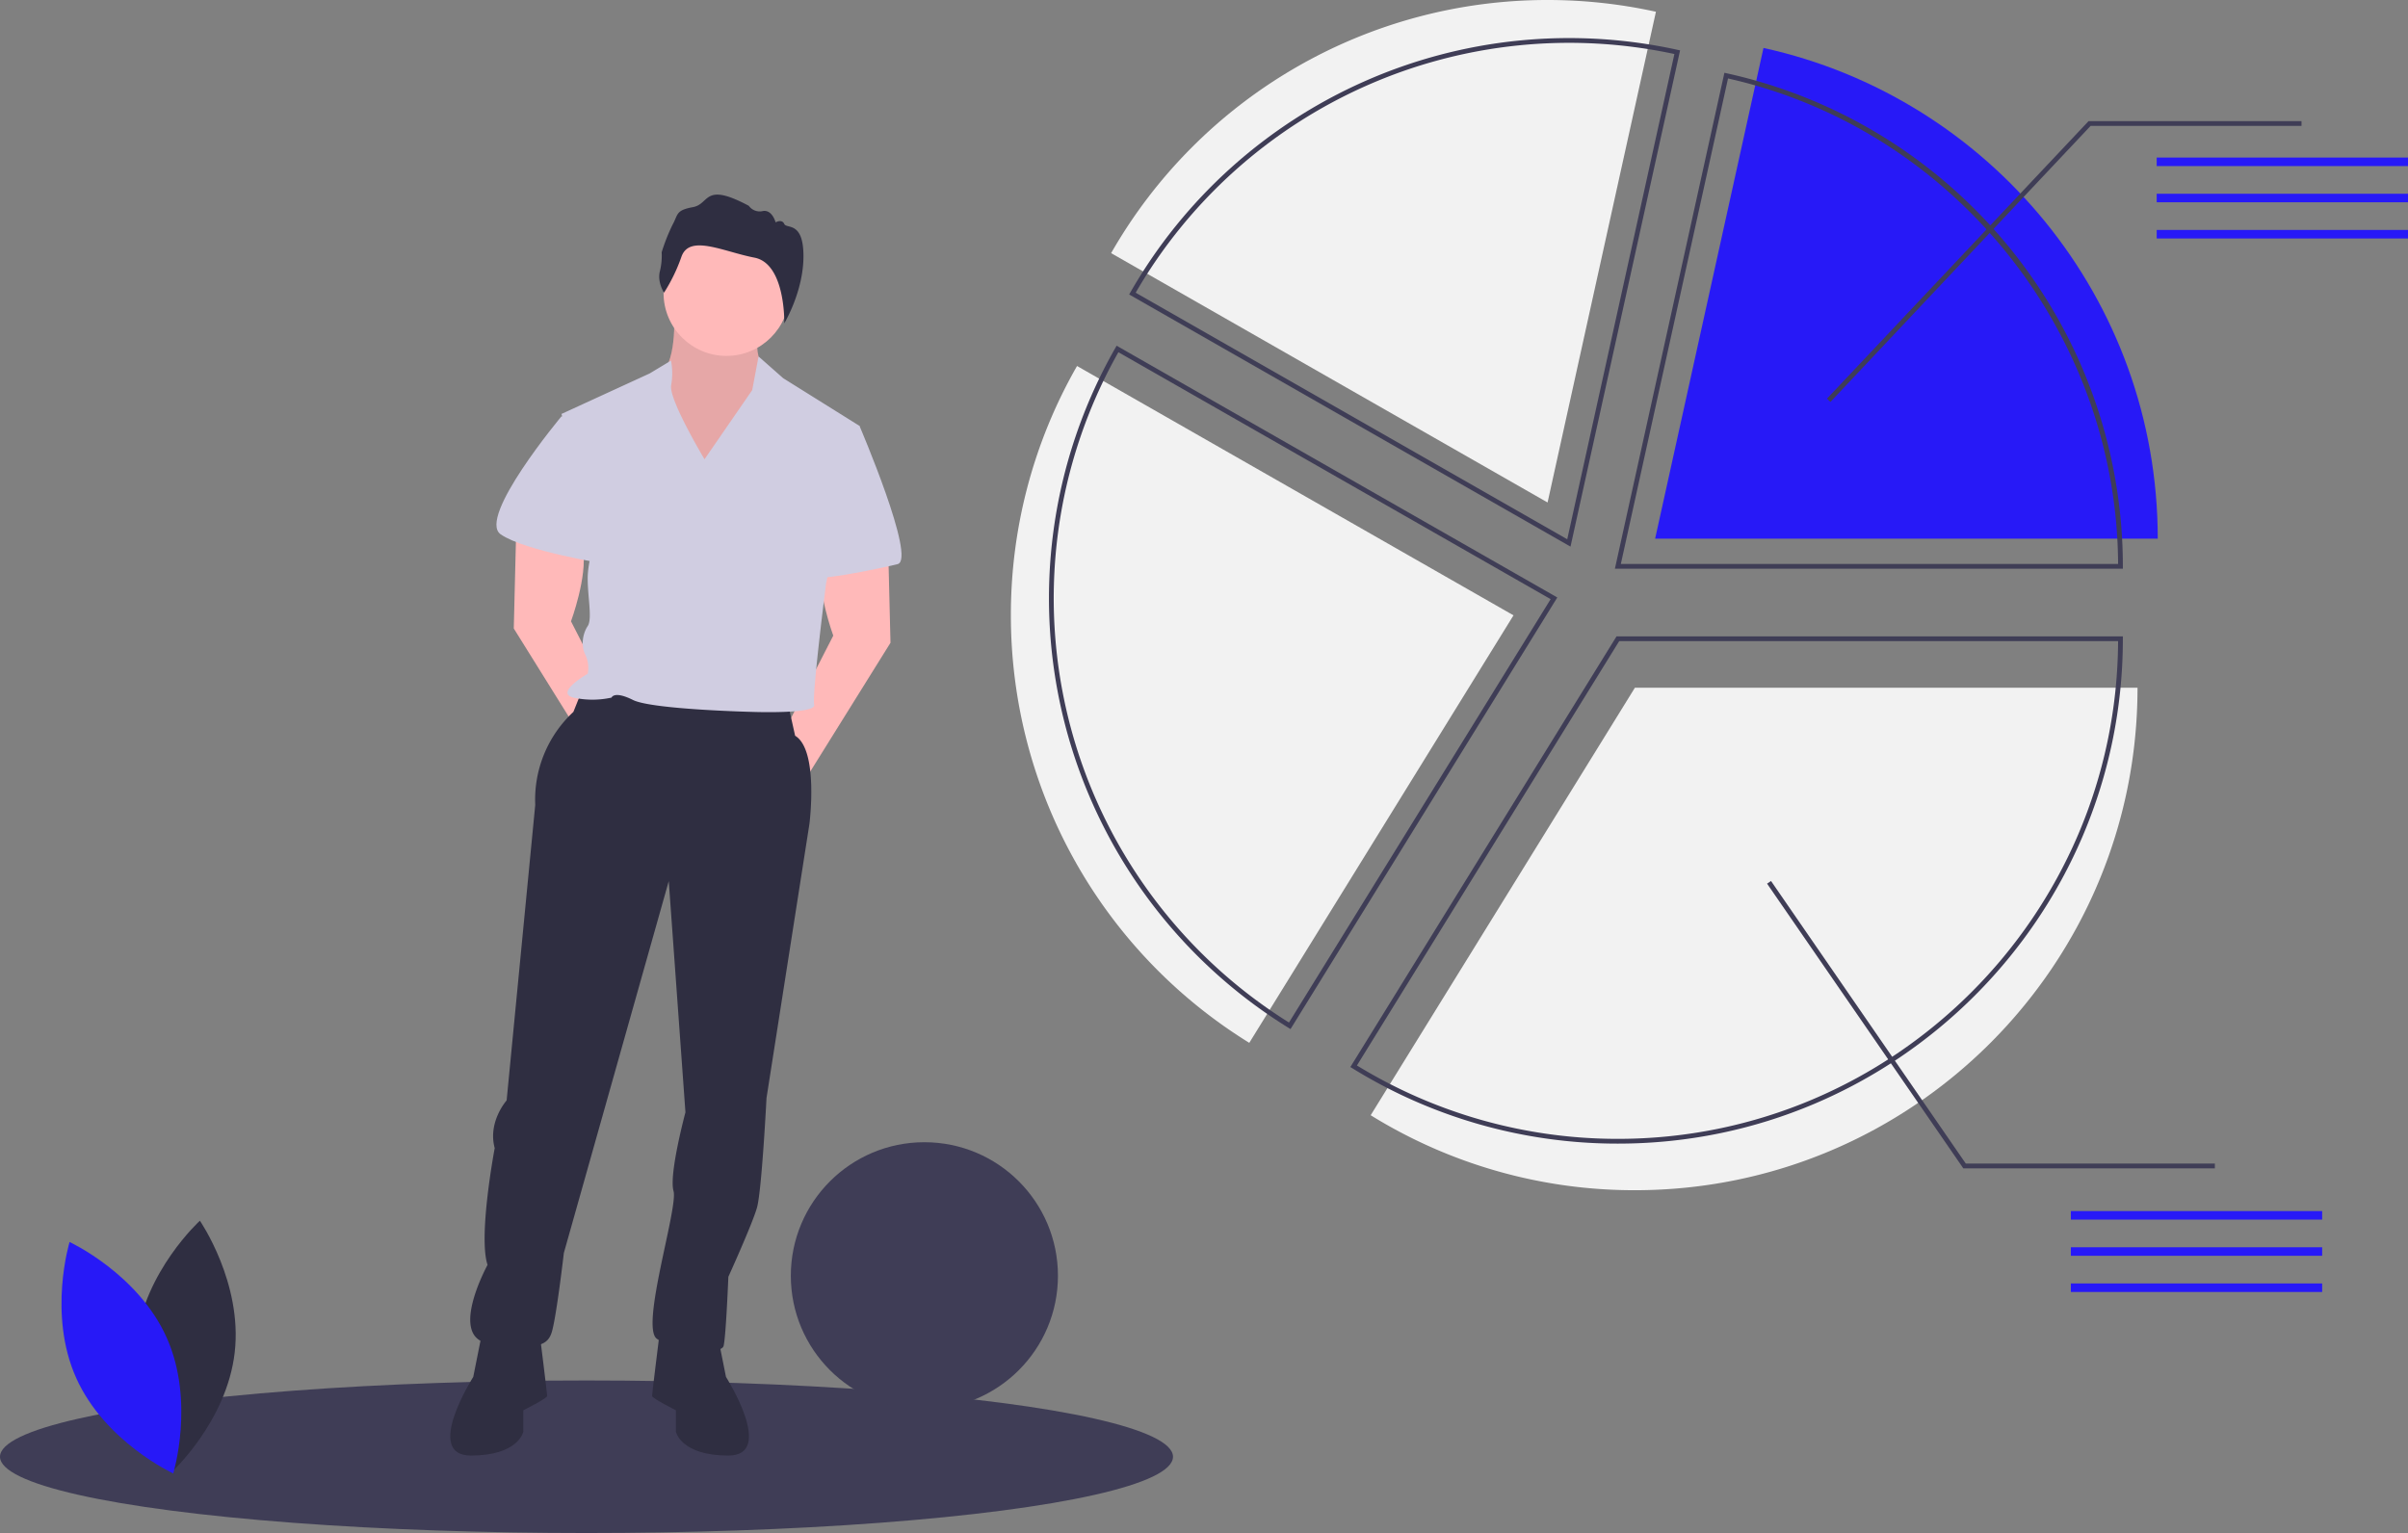 <svg id="baba1a6e-b9a0-45cd-92f7-13efe2c0b468" data-name="Layer 1" xmlns="http://www.w3.org/2000/svg" width="1010" height="643.175" viewBox="0 0 1010 643.175"><rect x="0" y="0" width="1010" height="643.175" fill="#808080" stroke="none"/><title>segment_analysis</title><ellipse cx="246" cy="611.175" rx="246" ry="32" fill="#3f3d56"/><path d="M991.552,416.946H780.735L669.913,596.302A209.812,209.812,0,0,0,780.735,627.763C897.166,627.763,991.552,533.377,991.552,416.946Z" transform="translate(-95 -128.412)" fill="#f2f2f2"/><circle cx="387.72" cy="535.235" r="56.018" fill="#3f3d56"/><path d="M377.5,256.088s2,20-4,28,15,58,15,58l30-56s-10-6-4-23Z" transform="translate(-95 -128.412)" fill="#ffb9b9"/><path d="M377.5,256.088s2,20-4,28,15,58,15,58l30-56s-10-6-4-23Z" transform="translate(-95 -128.412)" opacity="0.1"/><path d="M467.5,357.088l1,41-38,61-7-23,21-41s-7-19-5-30S467.5,357.088,467.5,357.088Z" transform="translate(-95 -128.412)" fill="#ffb9b9"/><path d="M311.5,351.088l-1,41,38,61,7-23-21-41s7-19,5-30S311.5,351.088,311.5,351.088Z" transform="translate(-95 -128.412)" fill="#ffb9b9"/><path d="M339.5,417.088l-4,10a50.242,50.242,0,0,0-16,39l-12,124s-8,9-5,20c0,0-7,37-3,49,0,0-17,31,1,33s24,2,26-5,5-33,5-33l44-156,7,97s-7,26-5,33-14,57-7,62,27,7,28,3,2-29,2-29,10-22,12-29,4-46,4-46l18-115s4-31-6-37l-4-18Z" transform="translate(-95 -128.412)" fill="#2f2e41"/><path d="M297.5,686.088l-4,20s-21,33-1,33,22-10,22-10v-9s10-5,10-6-3-25-3-25Z" transform="translate(-95 -128.412)" fill="#2f2e41"/><path d="M395.5,686.088l4,20s21,33,1,33-22-10-22-10v-9s-10-5-10-6,3-25,3-25Z" transform="translate(-95 -128.412)" fill="#2f2e41"/><circle cx="304.703" cy="122.936" r="26.383" fill="#ffb9b9"/><path d="M390.5,321.088s-15-25-14-31a28.738,28.738,0,0,0-.048-10.39L367.5,285.088l-37,17,15,50s-4,11-4,19,2,17,0,20-3,8-1,12a12.694,12.694,0,0,1,1,8s-14,8-6,10a37.163,37.163,0,0,0,16,0s1-3,9,1,50,5,50,5,27,1,26-3,5-51,5-51l14-66-32-20-10.336-9.125L410.5,292.088Z" transform="translate(-95 -128.412)" fill="#d0cde1"/><path d="M337.5,303.088h-7s-35.5,42.5-25.5,49.5,44.5,12.5,44.5,12.5S346.5,303.088,337.5,303.088Z" transform="translate(-95 -128.412)" fill="#d0cde1"/><path d="M446.5,307.088h9s24,56,16,58-37,8-37,5S446.5,307.088,446.5,307.088Z" transform="translate(-95 -128.412)" fill="#d0cde1"/><path d="M373.52,251.207s-2.863-4.294-1.762-8.918a27.028,27.028,0,0,0,.771-8.037,79.548,79.548,0,0,1,4.624-11.67c2.312-4.184,1.211-5.945,8.477-7.266s4.294-10.789,23.451-.55a5.618,5.618,0,0,0,5.835,2.202c3.963-.771,5.395,4.734,5.395,4.734s2.642-1.541,3.633.661S432,221.04,432,235.903s-8.04,28.14-8.04,28.14.589-25.001-12.512-27.534-27.194-9.909-30.607-.44A72.179,72.179,0,0,1,373.52,251.207Z" transform="translate(-95 -128.412)" fill="#2f2e41"/><path d="M773.589,608.218a211.31,211.31,0,0,1-111.349-31.61l-.85-.526.525-.85L773.031,395.4h212.374v1C985.405,513.197,890.385,608.218,773.589,608.218ZM664.144,575.43a209.313,209.313,0,0,0,109.445,30.787c115.361,0,209.276-93.579,209.814-208.817H774.146Z" transform="translate(-95 -128.412)" fill="#3f3d56"/><path d="M519,386.574a210.67,210.67,0,0,0,99.995,179.357L729.817,386.574,546.749,281.964A209.846,209.846,0,0,0,519,386.574Z" transform="translate(-95 -128.412)" fill="#f2f2f2"/><path d="M636.292,560.161l-.851-.526A211.917,211.917,0,0,1,562.854,274.32l.497-.867,184.834,105.619ZM564.095,276.182A209.919,209.919,0,0,0,635.645,557.405l109.751-177.623Z" transform="translate(-95 -128.412)" fill="#3f3d56"/><path d="M834.668,148.526,789.221,354.415h210.817C1000.038,253.589,929.252,169.31,834.668,148.526Z" transform="translate(-95 -128.412)" fill="#2719f7"/><path d="M985.405,367.028H772.344l45.931-208.081.976.214A211.883,211.883,0,0,1,985.405,366.028Zm-210.571-2H983.403c-.47-97.03-69.07-182.44-163.607-203.696Z" transform="translate(-95 -128.412)" fill="#3f3d56"/><path d="M744.11,128.412A210.737,210.737,0,0,0,561.042,234.619L744.11,339.229,789.557,133.34A211.54,211.54,0,0,0,744.11,128.412Z" transform="translate(-95 -128.412)" fill="#f2f2f2"/><path d="M753.727,357.744,568.609,251.963l.498-.869A212.066,212.066,0,0,1,798.705,149.336l.978.215ZM571.342,251.221,752.359,354.659l44.938-203.583A210.066,210.066,0,0,0,571.342,251.221Z" transform="translate(-95 -128.412)" fill="#3f3d56"/><polygon points="767.752 168.625 766.297 167.253 876.021 50.811 965.335 50.811 965.335 52.811 876.885 52.811 767.752 168.625" fill="#3f3d56"/><rect x="904.591" y="66.104" width="105.409" height="3.573" fill="#2719f7"/><rect x="904.591" y="81.29" width="105.409" height="3.573" fill="#2719f7"/><rect x="904.591" y="96.476" width="105.409" height="3.573" fill="#2719f7"/><rect x="868.591" y="508.104" width="105.409" height="3.573" fill="#2719f7"/><rect x="868.591" y="523.29" width="105.409" height="3.573" fill="#2719f7"/><rect x="868.591" y="538.476" width="105.409" height="3.573" fill="#2719f7"/><polygon points="929 490.176 823.475 490.176 823.177 489.743 741.177 370.743 742.823 369.608 824.525 488.176 929 488.176 929 490.176" fill="#3f3d56"/><path d="M152.162,691.062c-3.331,29.19,14.614,55.21,14.614,55.21s23.346-21.307,26.678-50.498-14.614-55.21-14.614-55.21S155.493,661.872,152.162,691.062Z" transform="translate(-95 -128.412)" fill="#2f2e41"/><path d="M164.889,689.556c12.007,26.814,2.776,57.044,2.776,57.044s-28.699-13.245-40.706-40.059-2.776-57.044-2.776-57.044S152.881,662.742,164.889,689.556Z" transform="translate(-95 -128.412)" fill="#2719f7"/></svg>